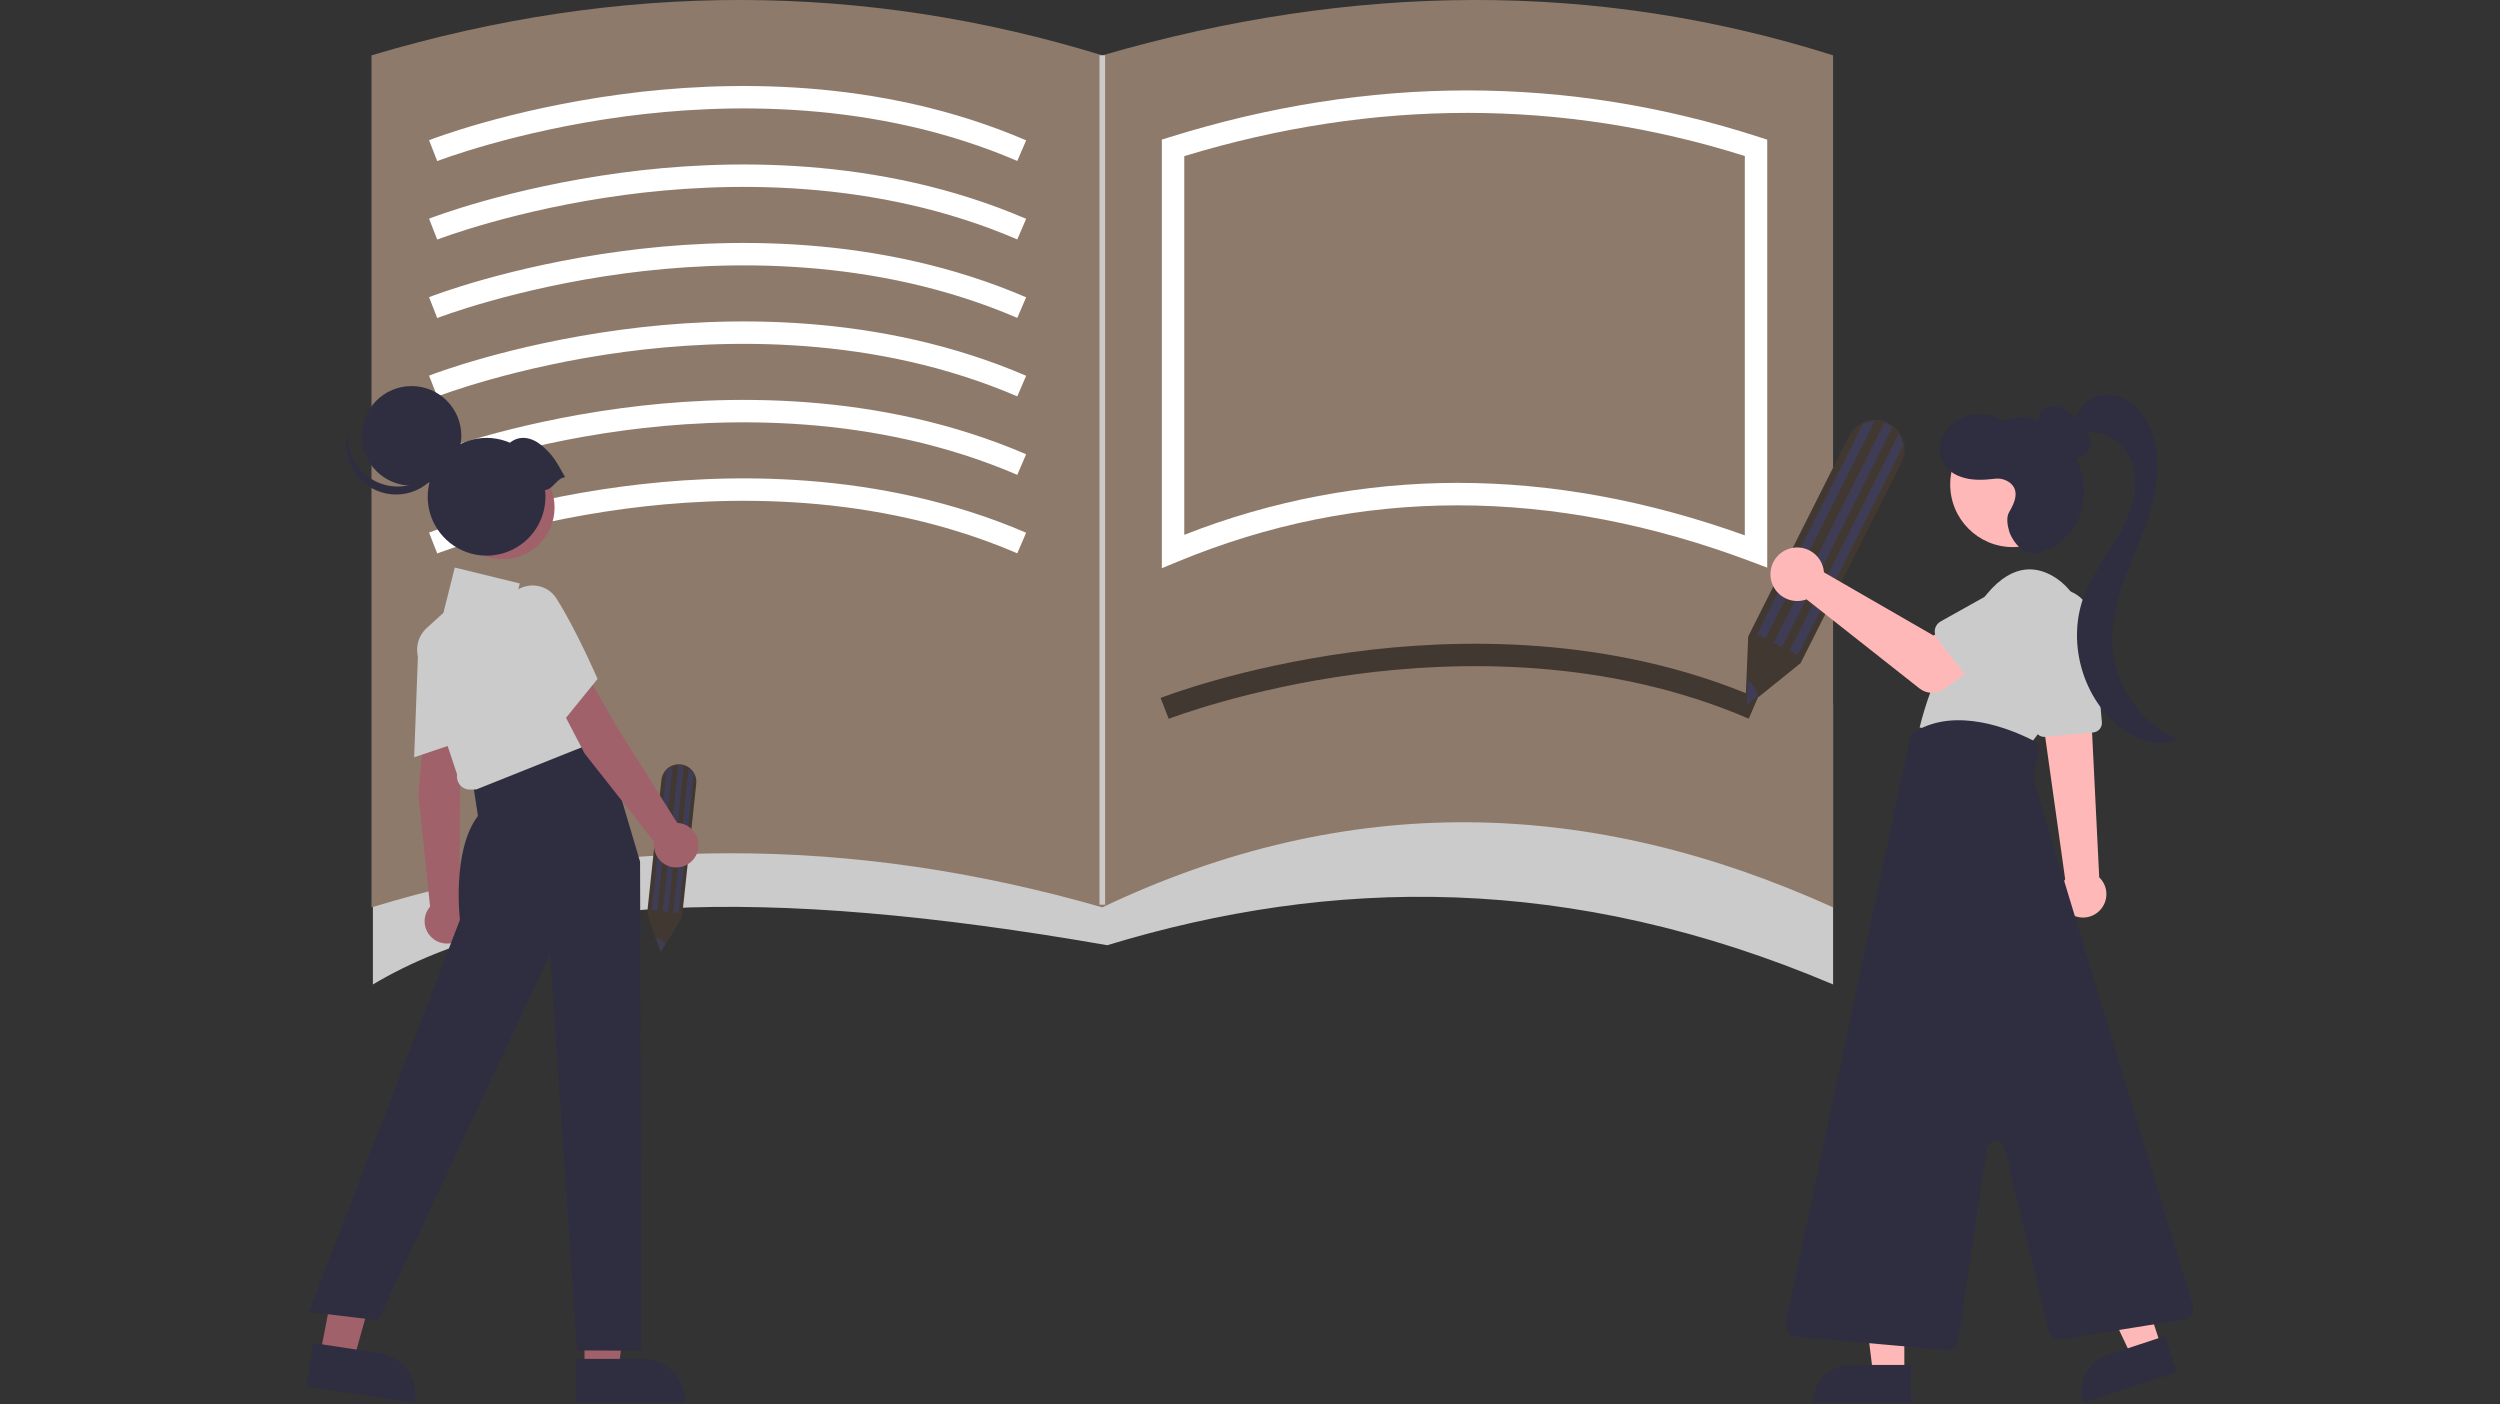 <svg width="892" height="501" viewBox="0 0 892 501" fill="none" xmlns="http://www.w3.org/2000/svg">
<rect x="0" y="0" width="892" height="501" fill="#333333" stroke="none"/>
<g clip-path="url(#clip0_5_200)">
<path d="M654.047 351.25C560.1 311.436 475.105 312.949 395.047 337.25C271.695 315.707 187.228 319.04 133.047 351.25V251.25H654.047V351.25Z" fill="#CBCBCB"/>
<path d="M654.047 323.75C567.495 284.533 481.048 282.001 393.297 323.75C303.419 297.872 216.533 298.142 132.547 323.75V19.75C221.841 -6.901 308.701 -6.261 393.297 19.75C482.659 -6.171 569.653 -6.993 654.047 19.75V323.75Z" fill="#8E7A6B"/>
<path d="M156.002 57.476L153.091 50.024C154.232 49.579 181.499 39.038 221.515 33.661C258.511 28.688 313.63 27.501 366.127 50.075L362.967 57.425C312.226 35.606 258.736 36.755 222.798 41.56C183.681 46.791 156.275 57.37 156.002 57.476Z" fill="white"/>
<path d="M156.002 85.476L153.091 78.024C154.232 77.579 181.499 67.038 221.515 61.661C258.511 56.689 313.63 55.502 366.127 78.075L362.967 85.425C312.226 63.606 258.736 64.754 222.798 69.56C183.681 74.791 156.275 85.37 156.002 85.476Z" fill="white"/>
<path d="M156.002 113.476L153.091 106.024C154.232 105.579 181.499 95.038 221.515 89.661C258.511 84.689 313.63 83.501 366.127 106.075L362.967 113.425C312.226 91.606 258.736 92.754 222.798 97.56C183.681 102.791 156.275 113.37 156.002 113.476Z" fill="white"/>
<path d="M156.002 141.476L153.091 134.024C154.232 133.579 181.499 123.038 221.515 117.661C258.511 112.689 313.63 111.501 366.127 134.075L362.967 141.425C312.226 119.606 258.736 120.755 222.798 125.56C183.681 130.791 156.275 141.37 156.002 141.476Z" fill="white"/>
<path d="M156.002 169.476L153.091 162.024C154.232 161.579 181.499 151.038 221.515 145.661C258.511 140.688 313.63 139.501 366.127 162.075L362.967 169.425C312.226 147.606 258.736 148.755 222.798 153.56C183.681 158.791 156.275 169.37 156.002 169.476Z" fill="white"/>
<path d="M156.002 197.476L153.091 190.024C154.232 189.579 181.499 179.038 221.515 173.661C258.511 168.689 313.63 167.501 366.127 190.075L362.967 197.425C312.226 175.606 258.736 176.755 222.798 181.56C183.681 186.791 156.275 197.37 156.002 197.476Z" fill="white"/>
<path d="M417.002 256.476L414.091 249.024C415.232 248.579 442.499 238.038 482.515 232.661C519.511 227.689 574.63 226.501 627.127 249.075L623.967 256.425C573.226 234.606 519.736 235.755 483.798 240.56C444.681 245.791 417.275 256.37 417.002 256.476Z" fill="#413831"/>
<path d="M414.547 202.739V49.809L417.355 48.932C488.498 26.709 559.296 26.713 627.782 48.945L630.547 49.843V202.535L625.135 200.492C553.865 173.594 484.875 173.578 420.079 200.445L414.547 202.739ZM520.11 172.289C553.596 172.289 587.741 178.53 622.547 191.014V55.67C557.433 35.135 490.17 35.147 422.547 55.703V190.828C453.619 178.587 486.715 172.298 520.11 172.289V172.289Z" fill="white"/>
<path d="M622.713 252.514L623.761 227.062L659.707 155.593C660.721 153.561 662.373 151.918 664.411 150.916C665.659 150.294 667.018 149.927 668.41 149.836C669.801 149.745 671.197 149.932 672.515 150.387C674.042 150.914 675.427 151.786 676.561 152.935C677.696 154.085 678.549 155.481 679.055 157.015C679.272 157.677 679.424 158.359 679.51 159.05C679.766 161.102 679.403 163.184 678.468 165.029L642.473 236.595L622.713 252.514Z" fill="#413831"/>
<path d="M668.888 150.315L629.868 227.895L626.893 226.399L664.632 151.365C665.955 150.703 667.409 150.344 668.888 150.315Z" fill="#3F3D56"/>
<path d="M679.014 159.114L641.482 233.737L638.507 232.24L677.446 154.821C677.925 155.552 678.306 156.342 678.58 157.172C678.787 157.803 678.932 158.454 679.014 159.114V159.114Z" fill="#3F3D56"/>
<path d="M675.278 152.455L635.827 230.892L632.852 229.396L672.352 150.86C672.773 151.004 673.184 151.177 673.581 151.377C674.181 151.68 674.749 152.041 675.278 152.455V152.455Z" fill="#3F3D56"/>
<path d="M627.226 248.237L623.256 251.434L623.589 243.005C624.952 243.478 626.428 245.53 627.226 248.237Z" fill="#3F3D56"/>
<path d="M235.674 340.104L230.922 325.688L235.985 278.287C236.124 276.941 236.701 275.679 237.628 274.692C238.193 274.084 238.875 273.594 239.632 273.251C240.389 272.909 241.207 272.721 242.037 272.698C242.999 272.671 243.954 272.867 244.828 273.271C245.702 273.674 246.471 274.274 247.075 275.023C247.335 275.347 247.563 275.695 247.755 276.063C248.328 277.154 248.562 278.391 248.428 279.616L243.358 327.082L235.674 340.104Z" fill="#413831"/>
<path d="M239.999 273.418L234.503 324.872L232.53 324.662L237.845 274.896C238.444 274.25 239.18 273.745 239.999 273.418V273.418Z" fill="#3F3D56"/>
<path d="M247.492 276.202L242.206 325.695L240.232 325.484L245.717 274.137C246.137 274.444 246.516 274.805 246.843 275.21C247.091 275.519 247.308 275.852 247.492 276.202V276.202Z" fill="#3F3D56"/>
<path d="M244.012 273.272L238.455 325.294L236.482 325.084L242.045 272.996C242.31 272.988 242.576 272.998 242.839 273.027C243.237 273.07 243.63 273.152 244.012 273.272V273.272Z" fill="#3F3D56"/>
<path d="M237.295 336.772L235.751 339.388L234.169 334.617C235.028 334.595 236.282 335.43 237.295 336.772Z" fill="#3F3D56"/>
<path d="M750.44 323.199C749.898 324.146 749.176 324.977 748.313 325.644C747.451 326.312 746.465 326.803 745.413 327.09C743.288 327.669 741.02 327.38 739.107 326.287C737.195 325.193 735.796 323.385 735.217 321.26C734.638 319.135 734.926 316.866 736.02 314.954C736.038 314.922 736.057 314.889 736.076 314.857C736.308 314.468 736.57 314.097 736.858 313.747L729.872 263.952L729.663 262.46L728.244 252.299L728.034 250.834L728.808 250.871L742.344 251.489L745.973 251.653L746.428 260.923L749.003 313.038C750.348 314.325 751.221 316.026 751.481 317.869C751.742 319.713 751.375 321.59 750.44 323.199H750.44Z" fill="#FFB8B8"/>
<path d="M729.703 262.911L746.891 261.335C747.783 261.25 748.605 260.817 749.178 260.129C749.751 259.441 750.029 258.554 749.951 257.662L746.767 221.919C746.46 218.477 744.798 215.297 742.146 213.08C739.495 210.863 736.071 209.79 732.628 210.098C729.186 210.405 726.006 212.067 723.789 214.719C721.572 217.371 720.499 220.794 720.807 224.237C720.829 224.483 720.858 224.728 720.894 224.973L726.048 260.032C726.166 260.835 726.569 261.569 727.183 262.1C727.797 262.631 728.582 262.924 729.394 262.926C729.497 262.927 729.6 262.923 729.703 262.911V262.911Z" fill="#CBCBCB"/>
<path d="M742.731 234.035C744.47 229.111 744.55 223.753 742.961 218.779C741.371 213.805 738.198 209.487 733.926 206.483C727.445 202.048 718.576 200.456 709.024 211.827C697.465 225.709 689.221 242.042 684.918 259.585L724.034 265.953C724.034 265.953 737.336 249.693 742.731 234.035Z" fill="#CBCBCB"/>
<path d="M679.466 490.206H668.313L663.008 447.189H679.468L679.466 490.206Z" fill="#FFB8B8"/>
<path d="M646.808 500.56H681.858V487.018H660.35C656.758 487.018 653.314 488.445 650.774 490.985C648.234 493.524 646.808 496.969 646.808 500.56V500.56Z" fill="#2F2E41"/>
<path d="M771.156 480.478L760.567 483.979L742.028 444.801L757.656 439.635L771.156 480.478Z" fill="#FFB8B8"/>
<path d="M743.395 500.56L776.675 489.56L772.425 476.702L752.003 483.452C748.593 484.579 745.771 487.015 744.156 490.223C742.542 493.432 742.268 497.15 743.395 500.56V500.56Z" fill="#2F2E41"/>
<path d="M718.176 195.204C730.516 195.204 740.519 185.201 740.519 172.861C740.519 160.522 730.516 150.519 718.176 150.519C705.837 150.519 695.834 160.522 695.834 172.861C695.834 185.201 705.837 195.204 718.176 195.204Z" fill="#FFB8B8"/>
<path d="M698.614 478.232L708.97 409.874C709.081 409.144 709.441 408.476 709.99 407.983C710.539 407.49 711.242 407.202 711.979 407.17C712.716 407.138 713.442 407.363 714.032 407.806C714.621 408.249 715.039 408.884 715.213 409.601L730.985 474.745C731.233 475.743 731.846 476.612 732.702 477.182C733.558 477.751 734.596 477.98 735.613 477.824L779.118 470.832C779.695 470.74 780.246 470.525 780.732 470.202C781.219 469.879 781.631 469.455 781.941 468.96C782.251 468.464 782.451 467.908 782.528 467.329C782.604 466.75 782.556 466.161 782.387 465.602L725.658 278.572C725.497 278.04 725.478 277.476 725.603 276.935L727.491 268.748C727.699 267.86 727.603 266.929 727.219 266.102C726.836 265.275 726.186 264.601 725.375 264.186C717.65 260.245 698.084 252.051 683.319 261.026C682.84 261.319 682.425 261.706 682.1 262.163C681.775 262.621 681.546 263.14 681.428 263.689L637.112 471.977C636.992 472.544 636.993 473.129 637.115 473.695C637.238 474.261 637.479 474.795 637.823 475.261C638.167 475.727 638.605 476.114 639.11 476.398C639.615 476.682 640.174 476.855 640.751 476.907L694.201 481.694C694.322 481.705 694.443 481.71 694.565 481.71C695.543 481.708 696.489 481.357 697.231 480.719C697.973 480.08 698.463 479.198 698.611 478.231L698.614 478.232Z" fill="#2F2E41"/>
<path d="M732.991 157.076C731.307 156.063 729.813 154.764 728.575 153.237C727.964 152.466 727.562 151.55 727.407 150.578C727.252 149.606 727.351 148.611 727.692 147.688C728.821 145.197 732.175 144.413 734.775 145.258C737.375 146.103 739.383 148.144 741.282 150.109C742.955 151.838 744.676 153.65 745.467 155.923C746.257 158.196 745.852 161.079 743.878 162.459C741.941 163.813 739.155 163.259 737.292 161.805C735.533 160.216 734.13 158.272 733.176 156.102L732.991 157.076Z" fill="#2F2E41"/>
<path d="M740.559 150.71C740.683 144.415 747.858 139.9 754.056 141.016C760.253 142.132 765.016 147.416 767.401 153.243C772.439 165.556 768.657 179.605 763.803 191.996C758.949 204.386 752.941 216.956 753.65 230.241C754.129 237.421 756.539 244.339 760.624 250.263C764.71 256.188 770.319 260.899 776.86 263.899C769.867 267.069 761.507 263.794 755.63 258.852C742.578 247.877 737.54 228.336 743.657 212.419C746.675 204.567 751.993 197.85 756.144 190.535C760.296 183.221 763.343 174.6 761.199 166.466C759.054 158.333 749.932 151.749 742.134 154.895L740.559 150.71Z" fill="#2F2E41"/>
<path d="M716.836 182.776C718.784 179.485 720.748 175.164 717.189 172.286C716.415 171.689 715.53 171.253 714.585 171.003C713.639 170.753 712.654 170.695 711.686 170.831C707.672 171.315 703.301 171.514 699.416 170.056C697.959 169.555 696.617 168.765 695.471 167.735C694.325 166.705 693.397 165.456 692.744 164.06C690.742 159.308 693.249 153.534 697.442 150.53C700.007 148.759 703.038 147.785 706.155 147.73C709.271 147.674 712.334 148.541 714.961 150.22C720.391 147.821 726.98 148.888 731.914 152.19C736.848 155.492 740.224 160.78 742.058 166.426C743.748 171.286 744.038 176.523 742.898 181.541C741.98 185.031 740.234 188.249 737.809 190.922C735.384 193.594 732.35 195.643 728.965 196.895C727.647 197.415 726.215 197.58 724.813 197.372C723.41 197.164 722.088 196.592 720.976 195.712C719.17 194.093 717.783 192.059 716.934 189.787C716.192 187.297 715.797 184.534 716.836 182.776Z" fill="#2F2E41"/>
<path d="M650.556 202.712C650.667 203.203 650.74 203.702 650.773 204.204L689.85 226.748L699.348 221.28L709.473 234.536L693.6 245.85C692.317 246.765 690.772 247.238 689.198 247.2C687.623 247.161 686.103 246.613 684.867 245.637L644.568 213.848C642.749 214.522 640.768 214.626 638.888 214.146C637.009 213.666 635.32 212.626 634.046 211.162C632.772 209.699 631.974 207.883 631.758 205.955C631.542 204.027 631.918 202.08 632.836 200.371C633.754 198.662 635.171 197.273 636.897 196.389C638.624 195.505 640.579 195.167 642.502 195.422C644.425 195.676 646.225 196.51 647.663 197.812C649.101 199.114 650.108 200.824 650.55 202.712L650.556 202.712Z" fill="#FFB8B8"/>
<path d="M691.157 227.816L703.787 244.185C704.146 244.65 704.602 245.032 705.122 245.305C705.642 245.579 706.215 245.737 706.802 245.769C707.389 245.802 707.976 245.707 708.523 245.492C709.07 245.277 709.565 244.947 709.973 244.524L724.27 229.677C725.473 228.787 726.488 227.669 727.258 226.386C728.027 225.103 728.537 223.681 728.756 222.202C728.975 220.722 728.9 219.213 728.535 217.762C728.17 216.312 727.523 214.947 726.629 213.747C725.736 212.547 724.615 211.535 723.33 210.769C722.045 210.003 720.622 209.498 719.141 209.283C717.661 209.068 716.152 209.147 714.703 209.516C713.253 209.885 711.89 210.536 710.693 211.433C710.569 211.525 710.447 211.619 710.328 211.716L692.396 221.743C691.883 222.03 691.437 222.425 691.09 222.9C690.743 223.375 690.503 223.919 690.385 224.495C690.267 225.071 690.275 225.666 690.407 226.239C690.54 226.812 690.795 227.35 691.154 227.816H691.157Z" fill="#CBCBCB"/>
<path d="M208.552 488.809L220.675 488.808L226.443 442.047L208.55 442.048L208.552 488.809Z" fill="#A0616A"/>
<path d="M205.459 484.851L229.335 484.85H229.336C233.371 484.85 237.241 486.453 240.094 489.306C242.947 492.16 244.551 496.029 244.551 500.065V500.559L205.46 500.56L205.459 484.851Z" fill="#2F2E41"/>
<path d="M114.156 483.561L126.143 485.373L138.836 439.999L123.121 437.325L114.156 483.561Z" fill="#A0616A"/>
<path d="M111.69 479.185L135.297 482.753L135.298 482.753C139.287 483.357 142.874 485.52 145.269 488.768C147.664 492.016 148.67 496.082 148.067 500.072L147.993 500.56L109.342 494.718L111.69 479.185Z" fill="#2F2E41"/>
<path d="M151.535 257.07L164.996 260.597L164.1 282.421L163.989 322.155C165.316 323.072 166.332 324.37 166.904 325.878C167.477 327.385 167.578 329.031 167.194 330.597C166.811 332.164 165.961 333.576 164.757 334.649C163.554 335.722 162.052 336.404 160.452 336.605C158.853 336.806 157.229 336.517 155.798 335.775C154.366 335.033 153.193 333.875 152.434 332.452C151.675 331.029 151.366 329.41 151.547 327.807C151.729 326.205 152.393 324.696 153.451 323.479L149.314 283.599L151.535 257.07Z" fill="#A0616A"/>
<path d="M149.192 232.073C149.266 229.964 149.946 227.921 151.151 226.188C152.355 224.455 154.034 223.106 155.985 222.301C157.811 221.484 159.836 221.218 161.812 221.536C163.787 221.854 165.627 222.741 167.105 224.09C168.167 225.039 169.01 226.209 169.574 227.517C170.137 228.825 170.409 230.241 170.37 231.665C170.405 244.449 167.519 263.084 167.49 263.271L167.444 263.567L147.769 270.193L149.192 232.073Z" fill="#CBCBCB"/>
<path d="M184.372 268.364L214.466 260.575L228.377 307.425L228.871 481.959L205.858 481.815L196.238 340.552L134.929 471.082L110.207 468.115L164.1 328.191C164.1 328.191 161.134 303.469 170.528 291.108L168.55 278.253L184.372 268.364Z" fill="#2F2E41"/>
<path d="M164.08 280.021C163.66 279.509 163.354 278.913 163.184 278.273C163.015 277.633 162.985 276.964 163.097 276.311L149.37 235.131C148.729 233.206 148.661 231.136 149.174 229.173C149.687 227.21 150.759 225.438 152.259 224.072L158.218 218.656L162.257 202.503L185.467 208.176L183.554 215.825L194.059 213.916L216.184 263.193L169.937 281.679L167.659 281.714C166.974 281.716 166.298 281.564 165.679 281.271C165.06 280.978 164.514 280.551 164.08 280.021V280.021Z" fill="#CBCBCB"/>
<path d="M196.295 245.251L209.557 241.036L220.466 259.959L241.611 293.6C243.222 293.666 244.775 294.22 246.065 295.188C247.354 296.156 248.319 297.493 248.833 299.022C249.346 300.55 249.383 302.199 248.939 303.749C248.495 305.299 247.591 306.678 246.346 307.703C245.101 308.728 243.575 309.351 241.968 309.489C240.362 309.628 238.751 309.276 237.349 308.479C235.947 307.682 234.82 306.479 234.117 305.028C233.414 303.576 233.168 301.946 233.412 300.352L208.599 268.859L196.295 245.251Z" fill="#A0616A"/>
<path d="M180.953 225.376C179.889 223.554 179.372 221.464 179.463 219.356C179.555 217.247 180.252 215.21 181.471 213.488C182.578 211.821 184.148 210.514 185.987 209.727C187.826 208.94 189.855 208.706 191.825 209.055C193.23 209.289 194.567 209.827 195.743 210.632C196.919 211.436 197.906 212.487 198.634 213.712C205.497 224.497 213.019 241.79 213.094 241.963L213.213 242.238L200.126 258.354L180.953 225.376Z" fill="#CBCBCB"/>
<path d="M179.429 199.497C189.614 199.497 197.87 191.241 197.87 181.056C197.87 170.871 189.614 162.615 179.429 162.615C169.244 162.615 160.988 170.871 160.988 181.056C160.988 191.241 169.244 199.497 179.429 199.497Z" fill="#A0616A"/>
<path d="M146.839 173.277C156.65 173.277 164.603 165.324 164.603 155.514C164.603 145.703 156.65 137.75 146.839 137.75C137.029 137.75 129.076 145.703 129.076 155.514C129.076 165.324 137.029 173.277 146.839 173.277Z" fill="#2F2E41"/>
<path d="M131.517 170.223C133.817 171.885 136.48 172.972 139.286 173.393C142.091 173.814 144.957 173.557 147.642 172.644C150.328 171.731 152.756 170.188 154.723 168.144C156.69 166.1 158.139 163.614 158.949 160.896C158.643 163.332 157.835 165.679 156.576 167.787C155.317 169.895 153.634 171.72 151.634 173.145C149.635 174.571 147.361 175.566 144.957 176.068C142.554 176.57 140.072 176.569 137.669 176.064C135.266 175.559 132.993 174.561 130.995 173.133C128.997 171.705 127.317 169.879 126.06 167.769C124.804 165.659 123.998 163.312 123.695 160.875C123.392 158.438 123.597 155.965 124.297 153.611C123.899 156.773 124.36 159.984 125.63 162.907C126.9 165.83 128.934 168.357 131.517 170.223Z" fill="#2F2E41"/>
<path d="M201.62 170.243C198.519 164.691 197.333 162.372 193.334 158.996C189.799 156.01 185.449 155.133 181.941 157.962C177.791 156.169 173.174 155.763 168.775 156.803C164.375 157.843 160.429 160.275 157.521 163.737C154.614 167.198 152.901 171.506 152.636 176.019C152.372 180.532 153.57 185.01 156.054 188.787C158.537 192.565 162.172 195.441 166.42 196.988C170.668 198.535 175.301 198.67 179.632 197.374C183.963 196.078 187.76 193.419 190.46 189.793C193.16 186.167 194.618 181.767 194.617 177.246C194.614 176.452 194.566 175.659 194.474 174.871C197.523 174.442 198.571 170.671 201.62 170.243Z" fill="#2F2E41"/>
<path d="M394.297 19.75H392.297V322.788H394.297V19.75Z" fill="#CBCBCB"/>
</g>
<defs>
<clipPath id="clip0_5_200">
<rect width="892" height="500.75" fill="white"/>
</clipPath>
</defs>
</svg>
